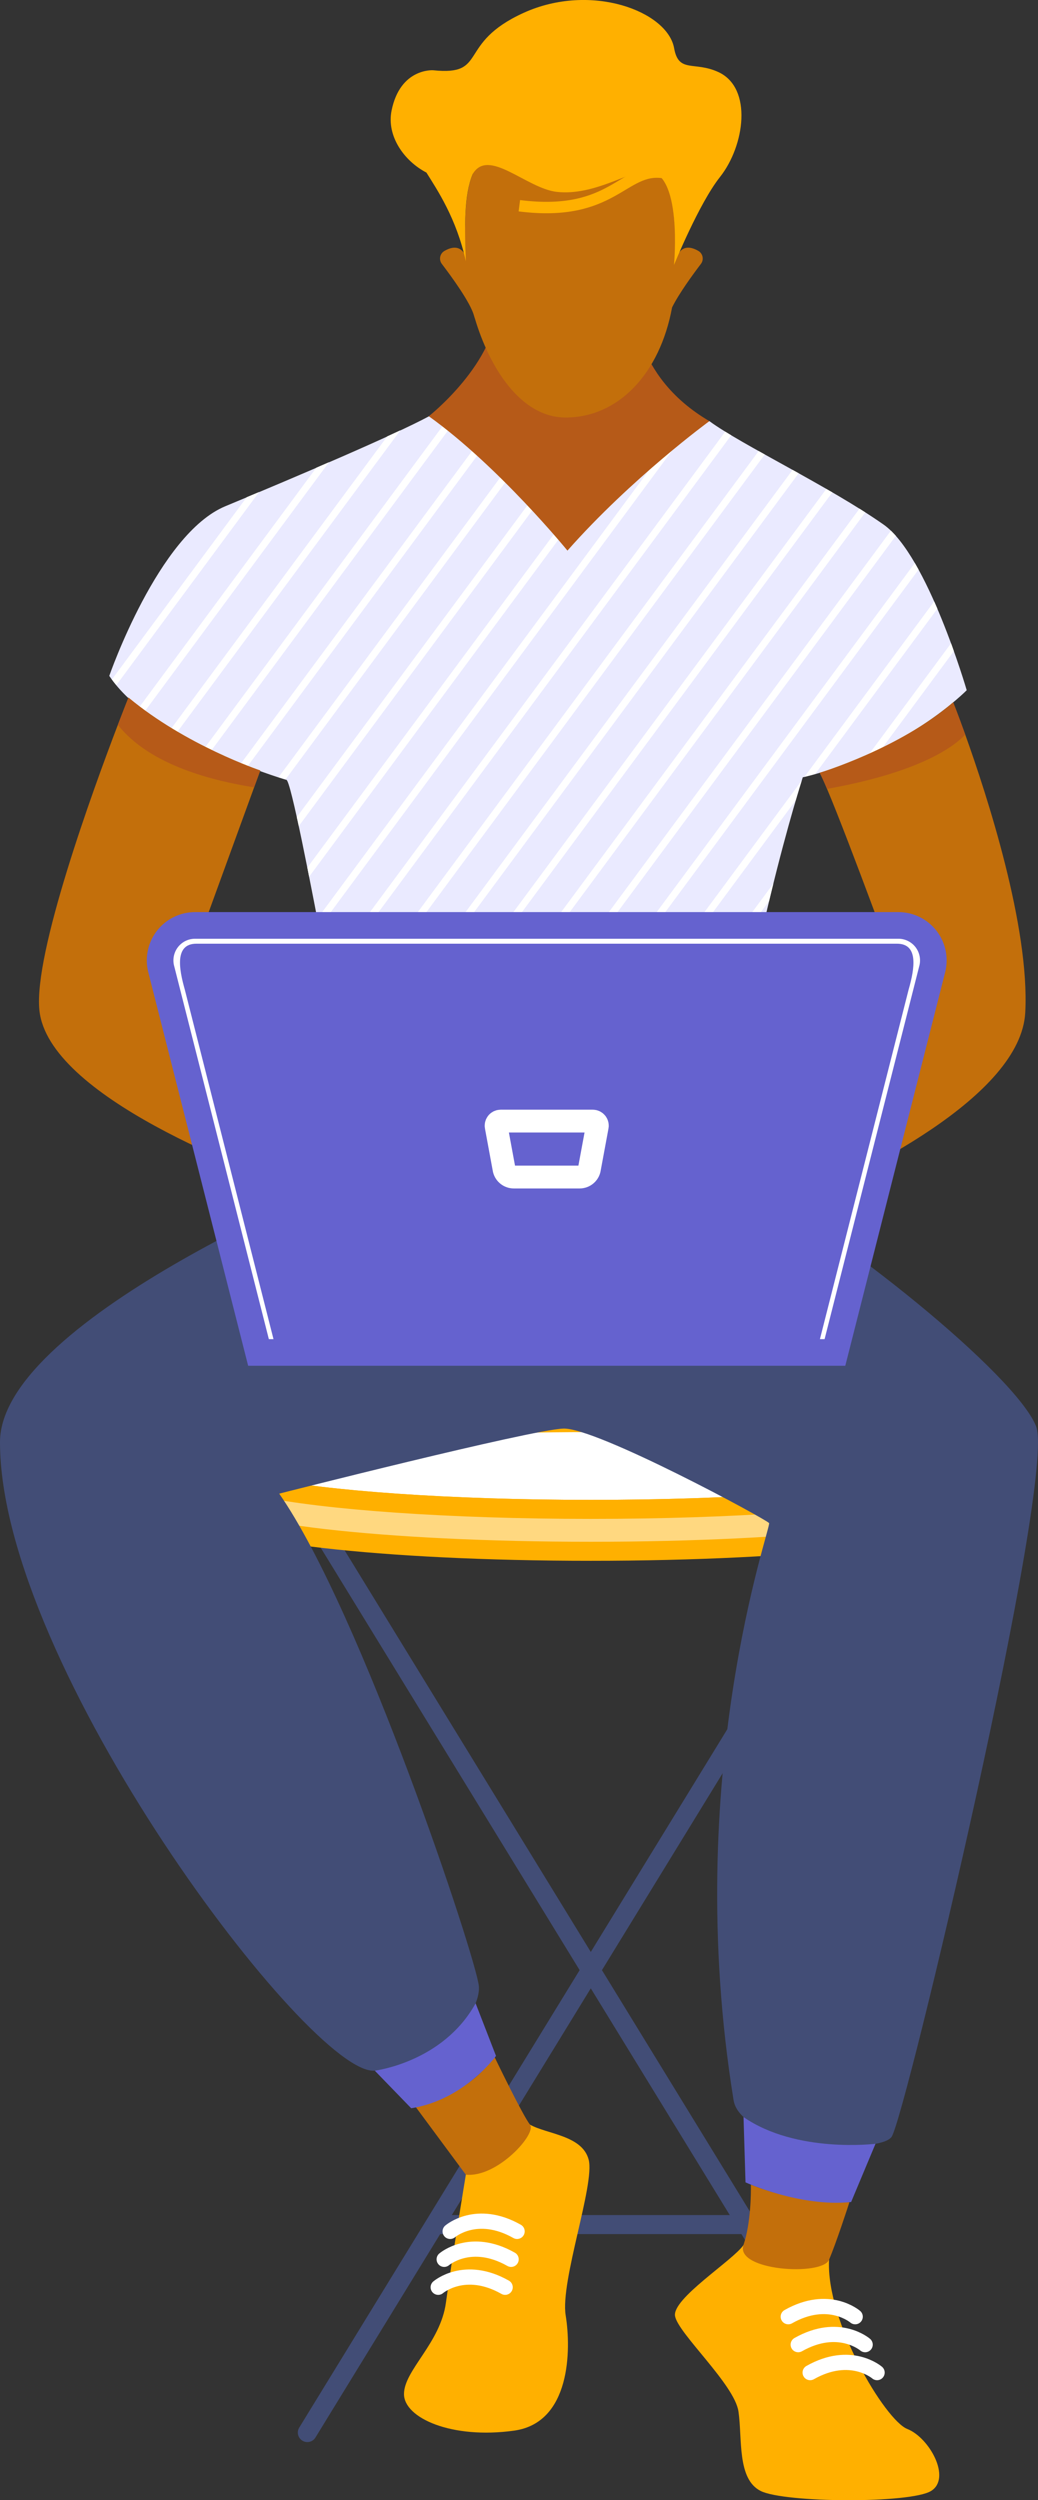 <svg width="273" height="657" viewBox="0 0 273 657" fill="none" xmlns="http://www.w3.org/2000/svg">
<rect x="0" y="0" width="273" height="657" fill="#333333" stroke="none"/>
<g clip-path="url(#clip0)">
<path d="M114.452 584.57H196.31" stroke="#424D76" stroke-width="5" stroke-miterlimit="10" stroke-linecap="round"/>
<path d="M86.068 404.735L229.929 639.226" stroke="#424D76" stroke-width="5" stroke-miterlimit="10" stroke-linecap="round"/>
<path d="M224.694 404.735L80.832 639.226" stroke="#424D76" stroke-width="5" stroke-miterlimit="10" stroke-linecap="round"/>
<path d="M254.497 385.229C254.497 387.228 250.031 389.105 242.182 390.736C225.296 394.25 192.75 396.631 155.381 396.631C118.012 396.631 85.466 394.25 68.591 390.731C60.737 389.1 56.276 387.222 56.276 385.224C56.276 378.931 100.65 373.822 155.392 373.822C210.133 373.822 254.497 378.931 254.497 385.229Z" fill="white" stroke="#FFB000" stroke-width="5" stroke-miterlimit="10"/>
<path d="M254.496 385.229V396.243C254.496 402.537 210.117 407.645 155.381 407.645C100.645 407.645 56.265 402.542 56.265 396.243V385.229C56.265 387.228 60.731 389.105 68.58 390.736C85.466 394.25 118.007 396.631 155.381 396.631C192.755 396.631 225.296 394.25 242.181 390.731C250.03 389.105 254.496 387.228 254.496 385.229Z" fill="#FFD880" stroke="#FFB000" stroke-width="5" stroke-miterlimit="10"/>
<path d="M139.395 558.311C143.778 560.818 153.155 561.095 154.826 567.531C156.496 573.966 147.317 599.445 148.778 608.44C150.239 617.434 150.108 636.64 135.228 638.717C118.761 641.014 106.252 635.376 106.252 629.109C106.252 622.842 115.844 615.73 117.284 605.083C118.724 594.436 122.52 571.464 122.52 571.464L139.395 558.311Z" fill="#FFB000"/>
<path d="M118.394 586.359C118.394 586.359 125.342 580.328 135.997 586.359" stroke="white" stroke-width="4" stroke-linecap="round" stroke-linejoin="round"/>
<path d="M116.823 593.702C116.823 593.702 123.772 587.671 134.427 593.702" stroke="white" stroke-width="4" stroke-linecap="round" stroke-linejoin="round"/>
<path d="M115.253 601.044C115.253 601.044 122.201 595.013 132.856 601.044" stroke="white" stroke-width="4" stroke-linecap="round" stroke-linejoin="round"/>
<path d="M195.551 589.936C192.765 594.016 176.701 604.039 177.544 608.633C178.387 613.228 193.179 626.591 194.221 633.687C195.263 640.784 193.807 651.436 200.059 654.572C206.31 657.708 239.459 657.913 244.878 654.572C250.297 651.231 244.459 640.579 238.621 638.282C232.783 635.985 217.154 609.887 218.054 593.807L195.551 589.936Z" fill="#FFB000"/>
<path d="M224.919 608.78C224.919 608.78 217.971 602.749 207.316 608.78" stroke="white" stroke-width="4" stroke-linecap="round" stroke-linejoin="round"/>
<path d="M227.537 616.123C227.537 616.123 220.589 610.091 209.934 616.123" stroke="white" stroke-width="4" stroke-linecap="round" stroke-linejoin="round"/>
<path d="M230.678 623.466C230.678 623.466 223.73 617.434 213.075 623.466" stroke="white" stroke-width="4" stroke-linecap="round" stroke-linejoin="round"/>
<path d="M95.948 307.776C95.948 307.776 0 346.041 0 378.962C0 437.666 81.822 545.744 98.566 544.124C115.31 542.503 126.583 528.977 125.939 521.881C125.295 514.785 95.047 423.469 73.433 392.499C73.433 392.499 139.469 375.716 148.166 375.401C156.862 375.086 201.629 399.275 202.273 400.24C202.917 401.205 179.131 466.617 192.933 551.865C194.865 563.802 230.935 566.382 234.479 561.546C238.024 556.711 277.937 388.303 272.482 374.756C267.026 361.209 221.17 324.129 193.456 309.349C173.486 298.702 95.948 307.776 95.948 307.776Z" fill="#424D76"/>
<path d="M223.411 578.671C222.814 580.517 219.981 589.207 218.054 593.807C216.211 598.197 193.252 596.707 195.54 589.931C197.493 584.162 197.524 576.295 197.488 574.082C201.247 575.576 211.907 579.326 223.411 578.671Z" fill="#C36F0B"/>
<path d="M223.851 578.644L230.265 563.34C230.265 563.34 209.441 565.931 195.551 556.317L196.074 573.478C196.074 573.478 210.515 580.065 223.851 578.644Z" fill="#6562CF"/>
<path d="M129.929 540.253C129.929 540.253 137.521 556.013 139.395 558.311C141.27 560.608 130.85 572.298 122.515 571.464L109.195 553.48C109.195 553.48 123.484 550.805 129.929 540.253Z" fill="#C36F0B"/>
<path d="M125.091 526.428L130.453 540.253C130.453 540.253 122.133 551.817 108.148 554.005L98.566 544.123C98.566 544.123 116.509 541.957 125.091 526.428Z" fill="#6562CF"/>
<path d="M186.571 110.663C195.043 116.899 218.06 127.803 232.385 137.847C243.941 145.95 254.25 181.378 254.25 181.378C254.25 181.378 238.16 197.815 211.133 204.261C211.133 204.261 195.687 251.987 189.896 307.728C189.896 307.728 140.338 326.085 95.613 307.728C95.613 307.728 77.591 205.551 75.339 204.932C73.088 204.313 39.693 194.049 28.74 177.607C28.74 177.607 41.657 140.333 59.265 133.027C78.397 125.086 103.891 114.204 112.76 109.426C117.284 106.95 186.571 110.663 186.571 110.663Z" fill="#EAEAFF"/>
<path d="M68.161 129.277L30.599 180.035C30.19 179.547 29.797 179.054 29.436 178.551L64.888 130.656L68.161 129.277Z" fill="white"/>
<path d="M86.528 121.452L38.018 187.011C37.531 186.638 37.054 186.266 36.589 185.888L83.188 122.91L86.528 121.452Z" fill="white"/>
<path d="M105.299 113.071L46.463 192.565C45.94 192.261 45.416 191.957 44.893 191.637L101.854 114.665C103.064 114.109 104.194 113.58 105.299 113.071Z" fill="white"/>
<path d="M121.174 108.602L55.548 197.269C54.993 197.012 54.438 196.745 53.877 196.477L118.855 108.665C119.588 108.639 120.358 108.613 121.174 108.602Z" fill="white"/>
<path d="M133.72 108.629L65.129 201.339L63.354 200.652L131.489 108.597L133.72 108.629Z" fill="white"/>
<path d="M146.082 108.938L75.093 204.827C74.732 204.717 74.104 204.523 73.261 204.25L143.851 108.875C144.589 108.891 145.322 108.912 146.082 108.938Z" fill="white"/>
<path d="M158.308 109.373L78.58 217.084C78.408 216.266 78.24 215.479 78.057 214.724L156.098 109.305L158.308 109.373Z" fill="white"/>
<path d="M170.491 109.887L81.308 230.385C81.146 229.572 80.989 228.769 80.832 227.982L168.308 109.788L170.491 109.887Z" fill="white"/>
<path d="M182.634 110.464L83.926 243.832C83.769 243.024 83.612 242.211 83.46 241.409L180.455 110.359L182.634 110.464Z" fill="white"/>
<path d="M192.304 114.387L86.471 257.374C86.324 256.561 86.172 255.748 86.021 254.935L190.739 113.438C191.241 113.747 191.765 114.062 192.304 114.387Z" fill="white"/>
<path d="M201.137 119.428L89.01 270.953C88.859 270.145 88.712 269.332 88.56 268.509L199.535 118.531C200.064 118.835 200.598 119.134 201.137 119.428Z" fill="white"/>
<path d="M210.049 124.368L91.466 284.583C91.325 283.781 91.178 282.963 91.026 282.134L208.452 123.481L210.049 124.368Z" fill="white"/>
<path d="M218.903 129.387L93.927 298.267C93.785 297.486 93.644 296.694 93.487 295.807L217.321 128.496L218.903 129.387Z" fill="white"/>
<path d="M227.573 134.647L98.608 308.914L96.864 308.216L226.05 133.672L227.573 134.647Z" fill="white"/>
<path d="M235.616 140.8L108.807 312.097C108.179 311.94 107.556 311.767 106.928 311.573L234.317 139.452C234.746 139.882 235.171 140.322 235.616 140.8Z" fill="white"/>
<path d="M241.585 149.679L119.708 314.363C119.038 314.263 118.363 314.153 117.693 314.027L240.605 147.953C240.935 148.514 241.26 149.096 241.585 149.679Z" fill="white"/>
<path d="M210.85 205.131C210.546 206.107 210.007 207.859 209.279 210.297L131.343 315.622C130.625 315.575 129.913 315.527 129.191 315.464L210.85 205.131Z" fill="white"/>
<path d="M246.538 159.964L214.389 203.401C213.468 203.658 212.531 203.925 211.588 204.135L245.695 158.044C245.977 158.695 246.26 159.335 246.538 159.964Z" fill="white"/>
<path d="M203.394 232.199C203.022 233.668 202.656 235.189 202.284 236.746L143.752 315.837C142.993 315.837 142.233 315.868 141.464 315.873L203.394 232.199Z" fill="white"/>
<path d="M250.868 171.098L231.951 196.677C230.83 197.232 229.673 197.783 228.469 198.323L250.135 169.047C250.386 169.75 250.632 170.453 250.868 171.098Z" fill="white"/>
<path d="M197.865 256.65C197.582 258.024 197.301 259.423 197.022 260.846L157.004 314.919C156.192 315.008 155.381 315.097 154.553 315.176L197.865 256.65Z" fill="white"/>
<path d="M193.728 279.239C193.524 280.524 193.315 281.814 193.116 283.115L171.214 312.695C170.361 312.863 169.481 313.036 168.596 313.22L193.728 279.239Z" fill="white"/>
<path d="M269.649 266.065C268.466 288.092 226.756 308.547 204.76 317.83C204.033 322.393 201.043 324.391 195.294 325.875C183.309 328.97 184.435 336.889 183.817 338.4C182.848 340.807 171.026 343.55 168.182 341.546C166.491 340.345 171.266 325.262 173.984 319.959C175.675 316.66 187.006 310.414 194.435 307.723C194.435 307.723 232.134 261.953 237.296 259.372C237.296 259.372 223.353 221.086 217.52 207.308C216.688 205.331 216.018 203.862 215.583 203.081C215.583 203.081 236.527 196.787 250.695 184.567C250.695 184.567 251.978 187.771 253.868 193.042C259.559 208.913 270.848 243.559 269.649 266.065Z" fill="#C36F0B"/>
<path d="M253.863 193.037C250.931 196.158 242.019 202.918 217.515 207.303C216.677 205.331 216.007 203.857 215.573 203.075C215.573 203.075 236.516 196.782 250.69 184.562C250.69 184.562 251.967 187.761 253.863 193.037Z" fill="#B65A18"/>
<path d="M118.776 341.017C115.598 342.423 106.106 339.79 105.236 338.395C104.367 337 103.142 328.325 93.765 325.346C87.052 323.211 84.005 321.087 84.12 314.452C64.606 307.776 12.713 287.972 10.362 265.488C8.791 250.488 24.452 207.581 30.991 190.488C32.703 186.025 33.787 183.319 33.787 183.319C48.872 195.906 68.449 202.473 68.449 202.473L66.831 206.915L47.945 258.722C56.542 261.99 87.853 300.507 92.733 306.554C102.906 308.526 113.802 315.612 115.075 319.43C116.41 323.431 122.049 339.564 118.776 341.017Z" fill="#C36F0B"/>
<path d="M33.792 183.308C48.872 195.895 68.454 202.462 68.454 202.462L66.836 206.899C56.495 205.262 39.51 201.261 30.997 190.472C32.703 186.014 33.792 183.308 33.792 183.308Z" fill="#B65A18"/>
<path d="M219.594 355.398H67.988L42.468 254.919C42.074 253.548 42.004 252.104 42.264 250.702C42.523 249.299 43.104 247.976 43.962 246.837C44.82 245.699 45.931 244.775 47.207 244.141C48.482 243.506 49.888 243.178 51.312 243.182H236.291C237.713 243.181 239.117 243.512 240.389 244.148C241.662 244.784 242.77 245.707 243.626 246.846C244.481 247.984 245.061 249.306 245.319 250.707C245.578 252.108 245.507 253.55 245.114 254.919L219.594 355.398Z" fill="white" stroke="#6562CF" stroke-width="7" stroke-miterlimit="10"/>
<path d="M214.997 354.454H72.58L48.605 260.049C47.034 254.526 45.924 247.986 51.657 247.986H235.919C241.653 247.986 240.558 254.536 238.972 260.049L214.997 354.454Z" fill="#6562CF"/>
<path d="M152.459 309.302H135.123C134.541 309.301 133.976 309.106 133.518 308.748C133.059 308.39 132.732 307.889 132.589 307.325L130.521 296.138C130.47 295.958 130.461 295.77 130.495 295.586C130.529 295.403 130.605 295.23 130.717 295.081C130.829 294.932 130.975 294.811 131.141 294.728C131.308 294.645 131.492 294.601 131.678 294.601H155.904C156.09 294.601 156.274 294.645 156.441 294.728C156.607 294.811 156.752 294.932 156.865 295.081C156.977 295.23 157.053 295.403 157.087 295.586C157.121 295.77 157.112 295.958 157.061 296.138L154.983 307.34C154.837 307.901 154.511 308.397 154.054 308.751C153.598 309.106 153.037 309.3 152.459 309.302Z" stroke="white" stroke-width="6" stroke-linejoin="round"/>
<path d="M166.832 79.72C166.832 79.72 165.973 98.601 186.571 110.664C186.571 110.664 166.151 125.559 149.244 144.691C149.244 144.691 131.128 122.501 112.776 109.379C112.776 109.379 130.793 95.192 130.793 79.725L166.832 79.72Z" fill="#B65A18"/>
<path d="M184.361 69.324C182.293 72.041 178.56 77.134 176.759 80.789C173.554 98.197 162.622 109.714 148.762 109.714C136.751 109.714 128.636 96.225 124.897 83.684C124.809 83.457 124.736 83.224 124.677 82.987C123.751 79.531 118.729 72.655 116.206 69.35C116.006 69.088 115.864 68.785 115.791 68.463C115.717 68.141 115.713 67.806 115.779 67.483C115.845 67.159 115.979 66.853 116.173 66.585C116.367 66.317 116.615 66.094 116.902 65.931C119.981 64.163 121.578 65.448 122.415 67.127C121.97 54.587 122.489 41.428 129.777 41.354C138.155 41.276 166.015 40.725 170.842 42.34C174.994 43.725 177.733 49.552 177.743 68.176C178.398 66.078 179.968 63.807 183.665 65.931C183.948 66.095 184.193 66.317 184.384 66.582C184.575 66.848 184.708 67.151 184.774 67.471C184.839 67.792 184.837 68.123 184.766 68.442C184.695 68.761 184.557 69.062 184.361 69.324Z" fill="#C36F0B"/>
<path d="M189.367 46.505C183.827 53.48 177.267 69.629 177.267 69.629C177.267 69.629 179.649 44.632 169.994 44.905C165.402 45.031 156.166 51.477 146.495 50.428C138.463 49.557 128.431 38.638 124.3 45.776C122.012 51.246 122.175 59.832 122.52 68.664C120.054 57.361 114.954 49.84 112.153 45.351C106.268 42.293 101.65 35.748 102.98 29.092C105.242 17.832 113.907 18.461 113.907 18.461C128.52 19.977 119.991 11.444 137.704 3.383C155.417 -4.678 175.565 2.953 177.298 12.666C178.492 19.327 182.581 15.991 188.985 18.96C197.98 23.166 195.875 38.286 189.367 46.505Z" fill="#FFB000"/>
<path d="M136.594 54.062C161.391 57.209 163.852 43.725 174.528 45.356" stroke="#FFB000" stroke-width="3" stroke-miterlimit="10"/>
</g>
<defs>
<clipPath id="clip0">
<rect width="273" height="657" fill="white"/>
</clipPath>
</defs>
</svg>
